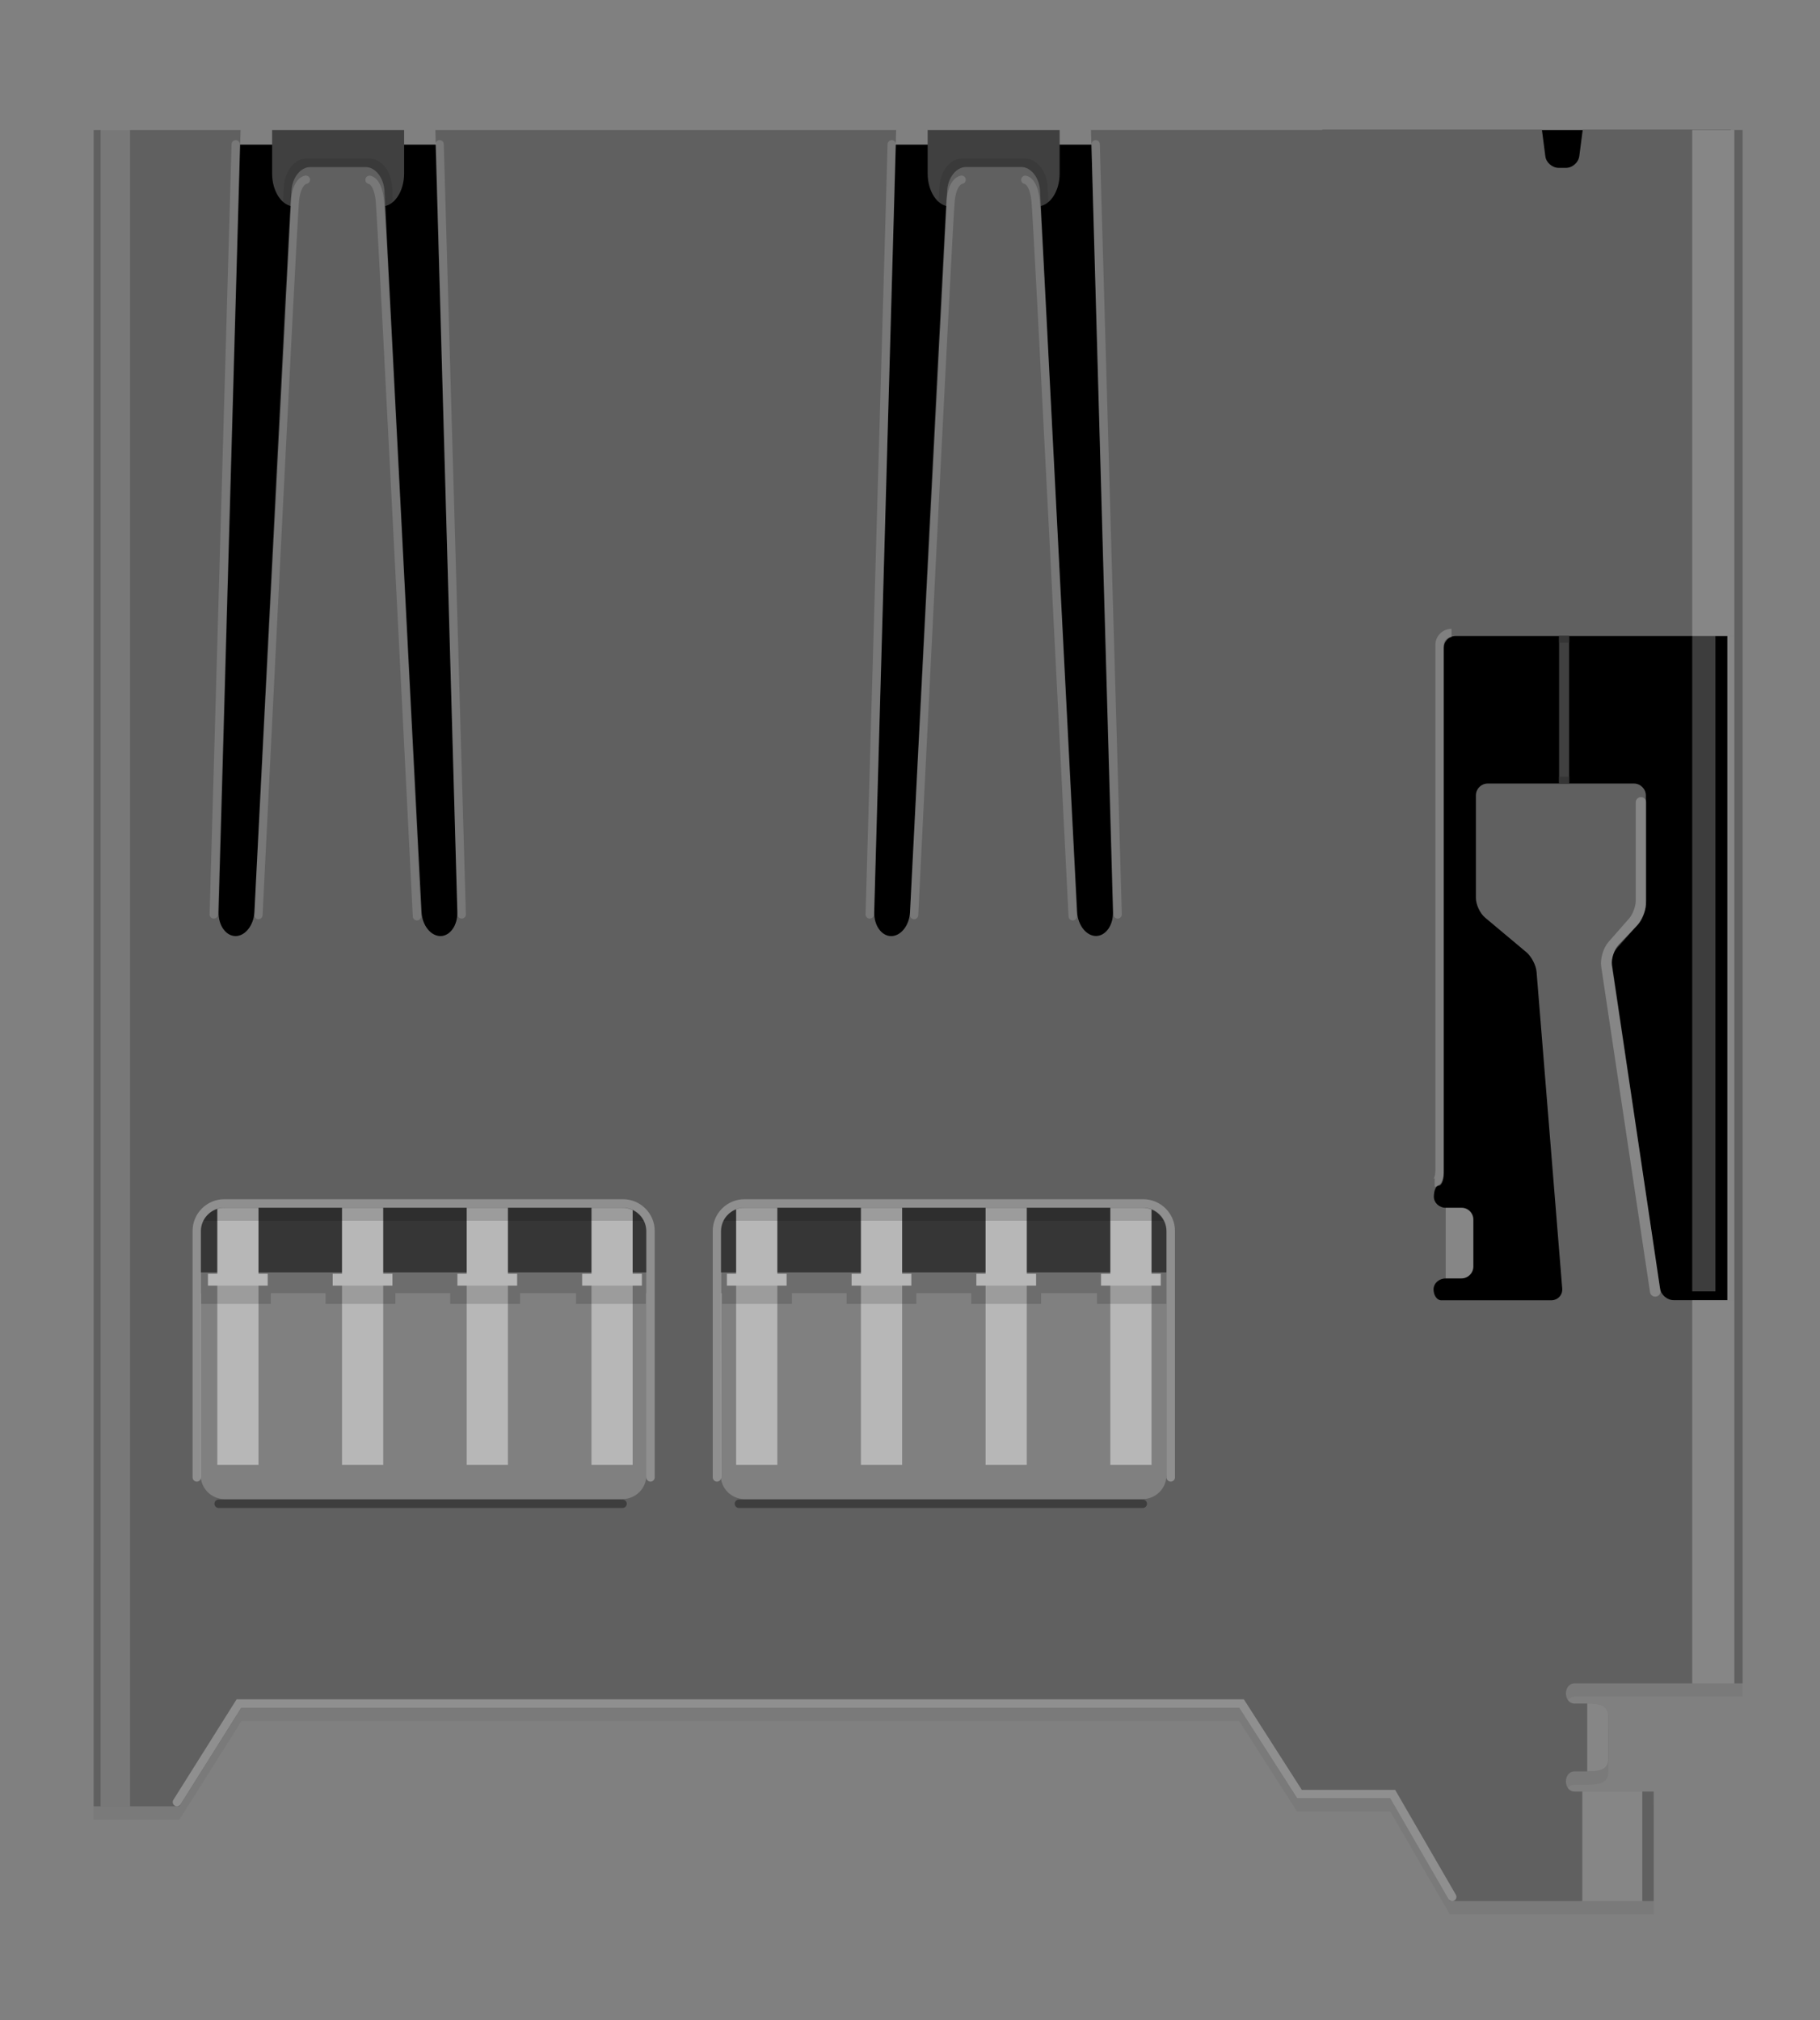 <?xml version="1.0" encoding="utf-8"?>
<!-- Generator: Adobe Illustrator 15.0.2, SVG Export Plug-In . SVG Version: 6.00 Build 0)  -->
<!DOCTYPE svg PUBLIC "-//W3C//DTD SVG 1.1//EN" "http://www.w3.org/Graphics/SVG/1.1/DTD/svg11.dtd">
<svg version="1.1" id="Layer_1" xmlns:svg="http://www.w3.org/2000/svg"
	 xmlns="http://www.w3.org/2000/svg" xmlns:xlink="http://www.w3.org/1999/xlink" x="0px" y="0px" width="43.2px" height="47.956px"
	 viewBox="0 0.781 43.2 47.956" enable-background="new 0 0.781 43.2 47.956" xml:space="preserve">
<rect x="0" y="0.781" width="43.2" height="47.956" fill="#808080" stroke="none"/>
<desc>Fritzing breadboard generated by brd2svg</desc>
<g id="breadboard">
	<g id="icon">
		<g>
			<rect x="31.386" y="3.87" width="9.699" height="29.039"/>
			<rect x="4.2" y="4.214" width="23.589" height="20.676"/>
			<path fill="#404040" d="M25.152,3.87v1.031c0,0.43-0.239,0.781-0.53,0.781h-2.074c-0.293,0-0.529-0.354-0.529-0.781V3.87"/>
			<path opacity="0.1" enable-background="new    " d="M22.195,7.259L22.3,5.208c0.018-0.361,0.25-0.658,0.518-0.658
				c0.269,0,1.263,0,1.527,0s0.5,0.297,0.521,0.658l0.11,2.16"/>
			<path fill="#404040" d="M9.592,3.87v1.031c0,0.43-0.239,0.781-0.53,0.781H6.986c-0.292,0-0.527-0.354-0.527-0.781V3.87"/>
			<path opacity="0.1" enable-background="new    " d="M6.635,7.259l0.104-2.051C6.759,4.847,6.991,4.55,7.258,4.55
				c0.267,0,1.262,0,1.528,0c0.266,0,0.498,0.297,0.519,0.658l0.111,2.16"/>
			<rect x="4.199" y="27.463" fill="#404040" width="24.563" height="3.522"/>
			<g>
				<g>
					<rect x="17.473" y="31.247" fill="#B7B7B7" width="0.978" height="4.307"/>
					<rect x="20.435" y="31.247" fill="#B7B7B7" width="0.978" height="4.307"/>
					<rect x="23.394" y="31.247" fill="#B7B7B7" width="0.978" height="4.307"/>
					<rect x="26.355" y="31.247" fill="#B7B7B7" width="0.978" height="4.307"/>
				</g>
			</g>
			<g>
				<g>
					<rect x="5.158" y="31.247" fill="#B7B7B7" width="0.978" height="4.307"/>
					<rect x="8.118" y="31.247" fill="#B7B7B7" width="0.978" height="4.307"/>
					<rect x="11.078" y="31.247" fill="#B7B7B7" width="0.978" height="4.307"/>
					<rect x="14.04" y="31.247" fill="#B7B7B7" width="0.977" height="4.307"/>
				</g>
			</g>
			<g opacity="0.15">
				<polygon points="17.139,31.478 17.139,31.734 18.796,31.734 18.796,31.478 20.095,31.478 20.095,31.734 21.751,31.734 
					21.751,31.478 23.054,31.478 23.054,31.734 24.712,31.734 24.712,31.478 26.039,31.478 26.039,31.734 27.695,31.734 
					27.695,31.478 27.95,31.478 27.95,29.124 16.783,29.124 16.783,31.478 				"/>
			</g>
			<g opacity="0.15">
				<polygon points="4.772,31.478 4.772,31.734 6.428,31.734 6.428,31.478 7.727,31.478 7.727,31.734 9.385,31.734 9.385,31.478 
					10.687,31.478 10.687,31.734 12.344,31.734 12.344,31.478 13.673,31.478 13.673,31.734 15.329,31.734 15.329,31.478 
					15.583,31.478 15.583,29.124 4.417,29.124 4.417,31.478 				"/>
			</g>
			<g>
				<g>
					<rect x="26.134" y="31.018" fill="#B7B7B7" width="1.418" height="0.282"/>
					<rect x="23.175" y="31.018" fill="#B7B7B7" width="1.418" height="0.282"/>
					<rect x="20.214" y="31.018" fill="#B7B7B7" width="1.418" height="0.282"/>
					<rect x="17.254" y="31.018" fill="#B7B7B7" width="1.417" height="0.282"/>
					<rect x="17.473" y="29.157" fill="#B7B7B7" width="0.978" height="2"/>
					<rect x="20.435" y="29.157" fill="#B7B7B7" width="0.978" height="2"/>
					<rect x="23.394" y="29.157" fill="#B7B7B7" width="0.978" height="2"/>
					<rect x="26.355" y="29.157" fill="#B7B7B7" width="0.978" height="2"/>
				</g>
				<rect x="16.149" y="27.95" opacity="0.15" enable-background="new    " width="11.903" height="1.809"/>
			</g>
			<g>
				<g>
					<rect x="13.818" y="31.018" fill="#B7B7B7" width="1.418" height="0.282"/>
					<rect x="10.857" y="31.018" fill="#B7B7B7" width="1.418" height="0.282"/>
					<rect x="7.897" y="31.018" fill="#B7B7B7" width="1.418" height="0.282"/>
					<rect x="4.936" y="31.018" fill="#B7B7B7" width="1.418" height="0.282"/>
					<rect x="5.158" y="29.157" fill="#B7B7B7" width="0.978" height="2"/>
					<rect x="8.118" y="29.157" fill="#B7B7B7" width="0.978" height="2"/>
					<rect x="11.078" y="29.157" fill="#B7B7B7" width="0.978" height="2"/>
					<rect x="14.04" y="29.157" fill="#B7B7B7" width="0.977" height="2"/>
				</g>
				<rect x="3.834" y="27.95" opacity="0.15" enable-background="new    " width="11.9" height="1.809"/>
			</g>
			<g opacity="0.2">
				<path fill="#666666" d="M4.259,43.977l1.471-2.338h23.684l1.375,2.15h2.213l1.412,2.438h4.838v-2.6c0,0-1.451,0-1.875,0
					c-0.277,0-0.277-0.479,0-0.479h0.299c0.375,0,0.5-0.077,0.5-0.313v-0.985c0-0.234-0.125-0.313-0.5-0.313h-0.299
					c-0.277,0-0.277-0.479,0-0.479h3.985v-3.161H2.22v6.079H4.259z"/>
			</g>
			<g>
				<path fill="#606060" d="M4.259,43.659l1.471-2.338h23.684l1.375,2.151h2.213l1.412,2.437h4.838v-2.599c0,0-1.451,0-1.875,0
					c-0.277,0-0.277-0.479,0-0.479h0.299c0.375,0,0.5-0.078,0.5-0.312v-0.985c0-0.233-0.125-0.313-0.5-0.313h-0.299
					c-0.277,0-0.277-0.479,0-0.479h3.985V3.868h-3.795l-0.08,0.617c-0.02,0.154-0.163,0.281-0.317,0.281h-0.172
					c-0.154,0-0.302-0.127-0.318-0.281l-0.08-0.617H25.896l0.521,18.566c0.01,0.313-0.174,0.566-0.402,0.566
					c-0.229,0-0.432-0.256-0.447-0.566L24.687,5.31c-0.016-0.311-0.217-0.564-0.444-0.564h-1.316c-0.229,0-0.43,0.256-0.445,0.564
					l-0.882,17.127c-0.016,0.313-0.217,0.566-0.447,0.566c-0.229,0-0.411-0.256-0.401-0.568L21.271,3.87H10.334l0.521,18.564
					c0.009,0.314-0.173,0.568-0.401,0.568c-0.229,0-0.433-0.256-0.447-0.566L9.126,5.312C9.108,4.999,8.909,4.747,8.68,4.747H7.363
					c-0.229,0-0.43,0.254-0.444,0.564l-0.88,17.125c-0.019,0.313-0.22,0.566-0.447,0.566c-0.23,0-0.412-0.256-0.403-0.568L5.71,3.87
					H2.223v39.789H4.259z M34.691,29.452h-0.375c-0.153,0-0.282-0.118-0.282-0.264s0.053-0.264,0.116-0.264
					c0.066,0,0.119-0.128,0.119-0.283V16.163c0-0.156,0.127-0.285,0.283-0.285h6.449v15.767h-1.275c-0.154,0-0.301-0.126-0.324-0.28
					l-1.137-7.674c-0.021-0.154,0.049-0.373,0.156-0.482l0.449-0.469c0.106-0.111,0.196-0.332,0.196-0.486v-2.59
					c0-0.156-0.129-0.283-0.282-0.283h-3.47c-0.155,0-0.282,0.127-0.282,0.283v2.434c0,0.156,0.098,0.365,0.217,0.465l0.983,0.824
					c0.119,0.1,0.229,0.311,0.24,0.465l0.609,7.515c0.014,0.154-0.104,0.281-0.261,0.281c0,0-2.514,0-2.612,0
					s-0.181-0.115-0.181-0.259c0-0.143,0.13-0.259,0.283-0.259h0.377c0.156,0,0.283-0.127,0.283-0.282v-1.108
					C34.974,29.579,34.847,29.452,34.691,29.452z M17.106,30.019c0-0.313,0.255-0.566,0.567-0.566h9.449
					c0.313,0,0.565,0.254,0.565,0.566v5.783c0,0.313-0.254,0.565-0.565,0.565h-9.448c-0.313,0-0.567-0.254-0.567-0.565
					L17.106,30.019L17.106,30.019z M4.762,30.019c0-0.313,0.255-0.566,0.567-0.566h9.447c0.313,0,0.566,0.254,0.566,0.566v5.783
					c0,0.313-0.255,0.565-0.566,0.565H5.33c-0.313,0-0.567-0.254-0.567-0.565V30.019z"/>
			</g>
			<g opacity="0.24">
				<rect x="40.167" y="31.645" fill="#FFFFFF" width="1" height="9.097"/>
			</g>
			<g opacity="0.24">
				<rect x="37.558" y="43.311" fill="#FFFFFF" width="1.424" height="2.599"/>
			</g>
			<g opacity="0.24">
				<rect x="40.167" y="3.868" fill="#FFFFFF" width="1" height="12.01"/>
			</g>
			<g opacity="0.15">
				<rect x="2.388" y="3.868" fill="#FFFFFF" width="0.699" height="39.791"/>
			</g>
			
				<path opacity="0.24" fill="none" stroke="#FFFFFF" stroke-width="0.25" stroke-linecap="round" stroke-linejoin="round" enable-background="new    " d="
				M39.289,31.437l-1.158-7.725c-0.023-0.154,0.043-0.375,0.146-0.492l0.486-0.553c0.104-0.117,0.188-0.34,0.188-0.496v-2.342"/>
			<rect x="41.001" y="15.878" opacity="0.24" fill="#FFFFFF" enable-background="new    " width="0.166" height="15.767"/>
			<g>
				
					<path opacity="0.15" fill="none" stroke="#FFFFFF" stroke-width="0.198" stroke-linecap="round" enable-background="new    " d="
					M21.697,22.503c0,0,0.814-16.494,0.867-16.967c0.052-0.473,0.261-0.488,0.261-0.488"/>
				
					<path opacity="0.15" fill="none" stroke="#FFFFFF" stroke-width="0.198" stroke-linecap="round" enable-background="new    " d="
					M25.462,22.532c0,0-0.828-16.521-0.881-16.994c-0.054-0.475-0.244-0.488-0.244-0.488"/>
			</g>
			<g>
				
					<path opacity="0.15" fill="none" stroke="#FFFFFF" stroke-width="0.198" stroke-linecap="round" enable-background="new    " d="
					M6.134,22.503c0,0,0.813-16.494,0.866-16.967c0.052-0.473,0.26-0.488,0.26-0.488"/>
				
					<path opacity="0.15" fill="none" stroke="#FFFFFF" stroke-width="0.198" stroke-linecap="round" enable-background="new    " d="
					M9.897,22.532c0,0-0.829-16.521-0.881-16.994C8.964,5.064,8.771,5.05,8.771,5.05"/>
			</g>
			<path opacity="0.3" fill="none" stroke="#FFFFFF" stroke-width="0.2" stroke-linecap="round" enable-background="new    " d="
				M27.789,35.852V30c0-0.357-0.293-0.651-0.652-0.651H17.67c-0.359,0-0.652,0.294-0.652,0.651v5.852"/>
			
				<line opacity="0.77" fill="none" stroke="#353535" stroke-width="0.2" stroke-linecap="round" enable-background="new    " x1="27.125" y1="36.478" x2="17.539" y2="36.478"/>
			<path opacity="0.3" fill="none" stroke="#FFFFFF" stroke-width="0.2" stroke-linecap="round" enable-background="new    " d="
				M15.44,35.852V30c0-0.357-0.293-0.651-0.65-0.651H5.321c-0.357,0-0.65,0.294-0.65,0.651v5.852"/>
			
				<line opacity="0.77" fill="none" stroke="#353535" stroke-width="0.2" stroke-linecap="round" enable-background="new    " x1="14.777" y1="36.478" x2="5.19" y2="36.478"/>
			<rect x="40.167" y="15.878" opacity="0.24" fill="#FFFFFF" enable-background="new    " width="0.551" height="15.559"/>
			
				<line opacity="0.15" fill="none" stroke="#FFFFFF" stroke-width="0.198" stroke-linecap="round" enable-background="new    " x1="26.529" y1="22.488" x2="26.007" y2="4.206"/>
			
				<line opacity="0.15" fill="none" stroke="#FFFFFF" stroke-width="0.198" stroke-linecap="round" enable-background="new    " x1="20.644" y1="22.488" x2="21.167" y2="4.206"/>
			
				<line opacity="0.15" fill="none" stroke="#FFFFFF" stroke-width="0.198" stroke-linecap="round" enable-background="new    " x1="10.959" y1="22.488" x2="10.435" y2="4.206"/>
			
				<line opacity="0.15" fill="none" stroke="#FFFFFF" stroke-width="0.198" stroke-linecap="round" enable-background="new    " x1="5.074" y1="22.488" x2="5.595" y2="4.206"/>
			<rect x="37.007" y="15.878" fill="#404040" width="0.238" height="3.5"/>
			<rect x="37.007" y="19.22" fill="#353535" width="0.238" height="0.158"/>
			<rect x="37.007" y="15.88" fill="#353535" width="0.238" height="0.158"/>
			<path opacity="0.2" fill="none" stroke="#FFFFFF" stroke-width="0.2" stroke-miterlimit="10" enable-background="new    " d="
				M34.453,15.808c-0.154,0-0.283,0.127-0.283,0.283v12.48c0,0.155-0.053,0.282-0.117,0.282"/>
			<path opacity="0.24" fill="#FFFFFF" enable-background="new    " d="M34.316,29.452h0.375c0.156,0,0.283,0.127,0.283,0.283v1.109
				c0,0.155-0.127,0.282-0.283,0.282h-0.375"/>
			
				<polyline opacity="0.3" fill="none" stroke="#FFFFFF" stroke-width="0.2" stroke-linecap="round" enable-background="new    " points="
				34.47,45.81 33.058,43.37 30.845,43.37 29.47,41.221 5.671,41.221 4.2,43.56 			"/>
			<path opacity="0.24" fill="#FFFFFF" enable-background="new    " d="M37.675,42.831c0.375,0,0.5-0.078,0.5-0.312v-0.985
				c0-0.233-0.125-0.313-0.5-0.313V42.831z"/>
		</g>
	</g>
</g>
</svg>
